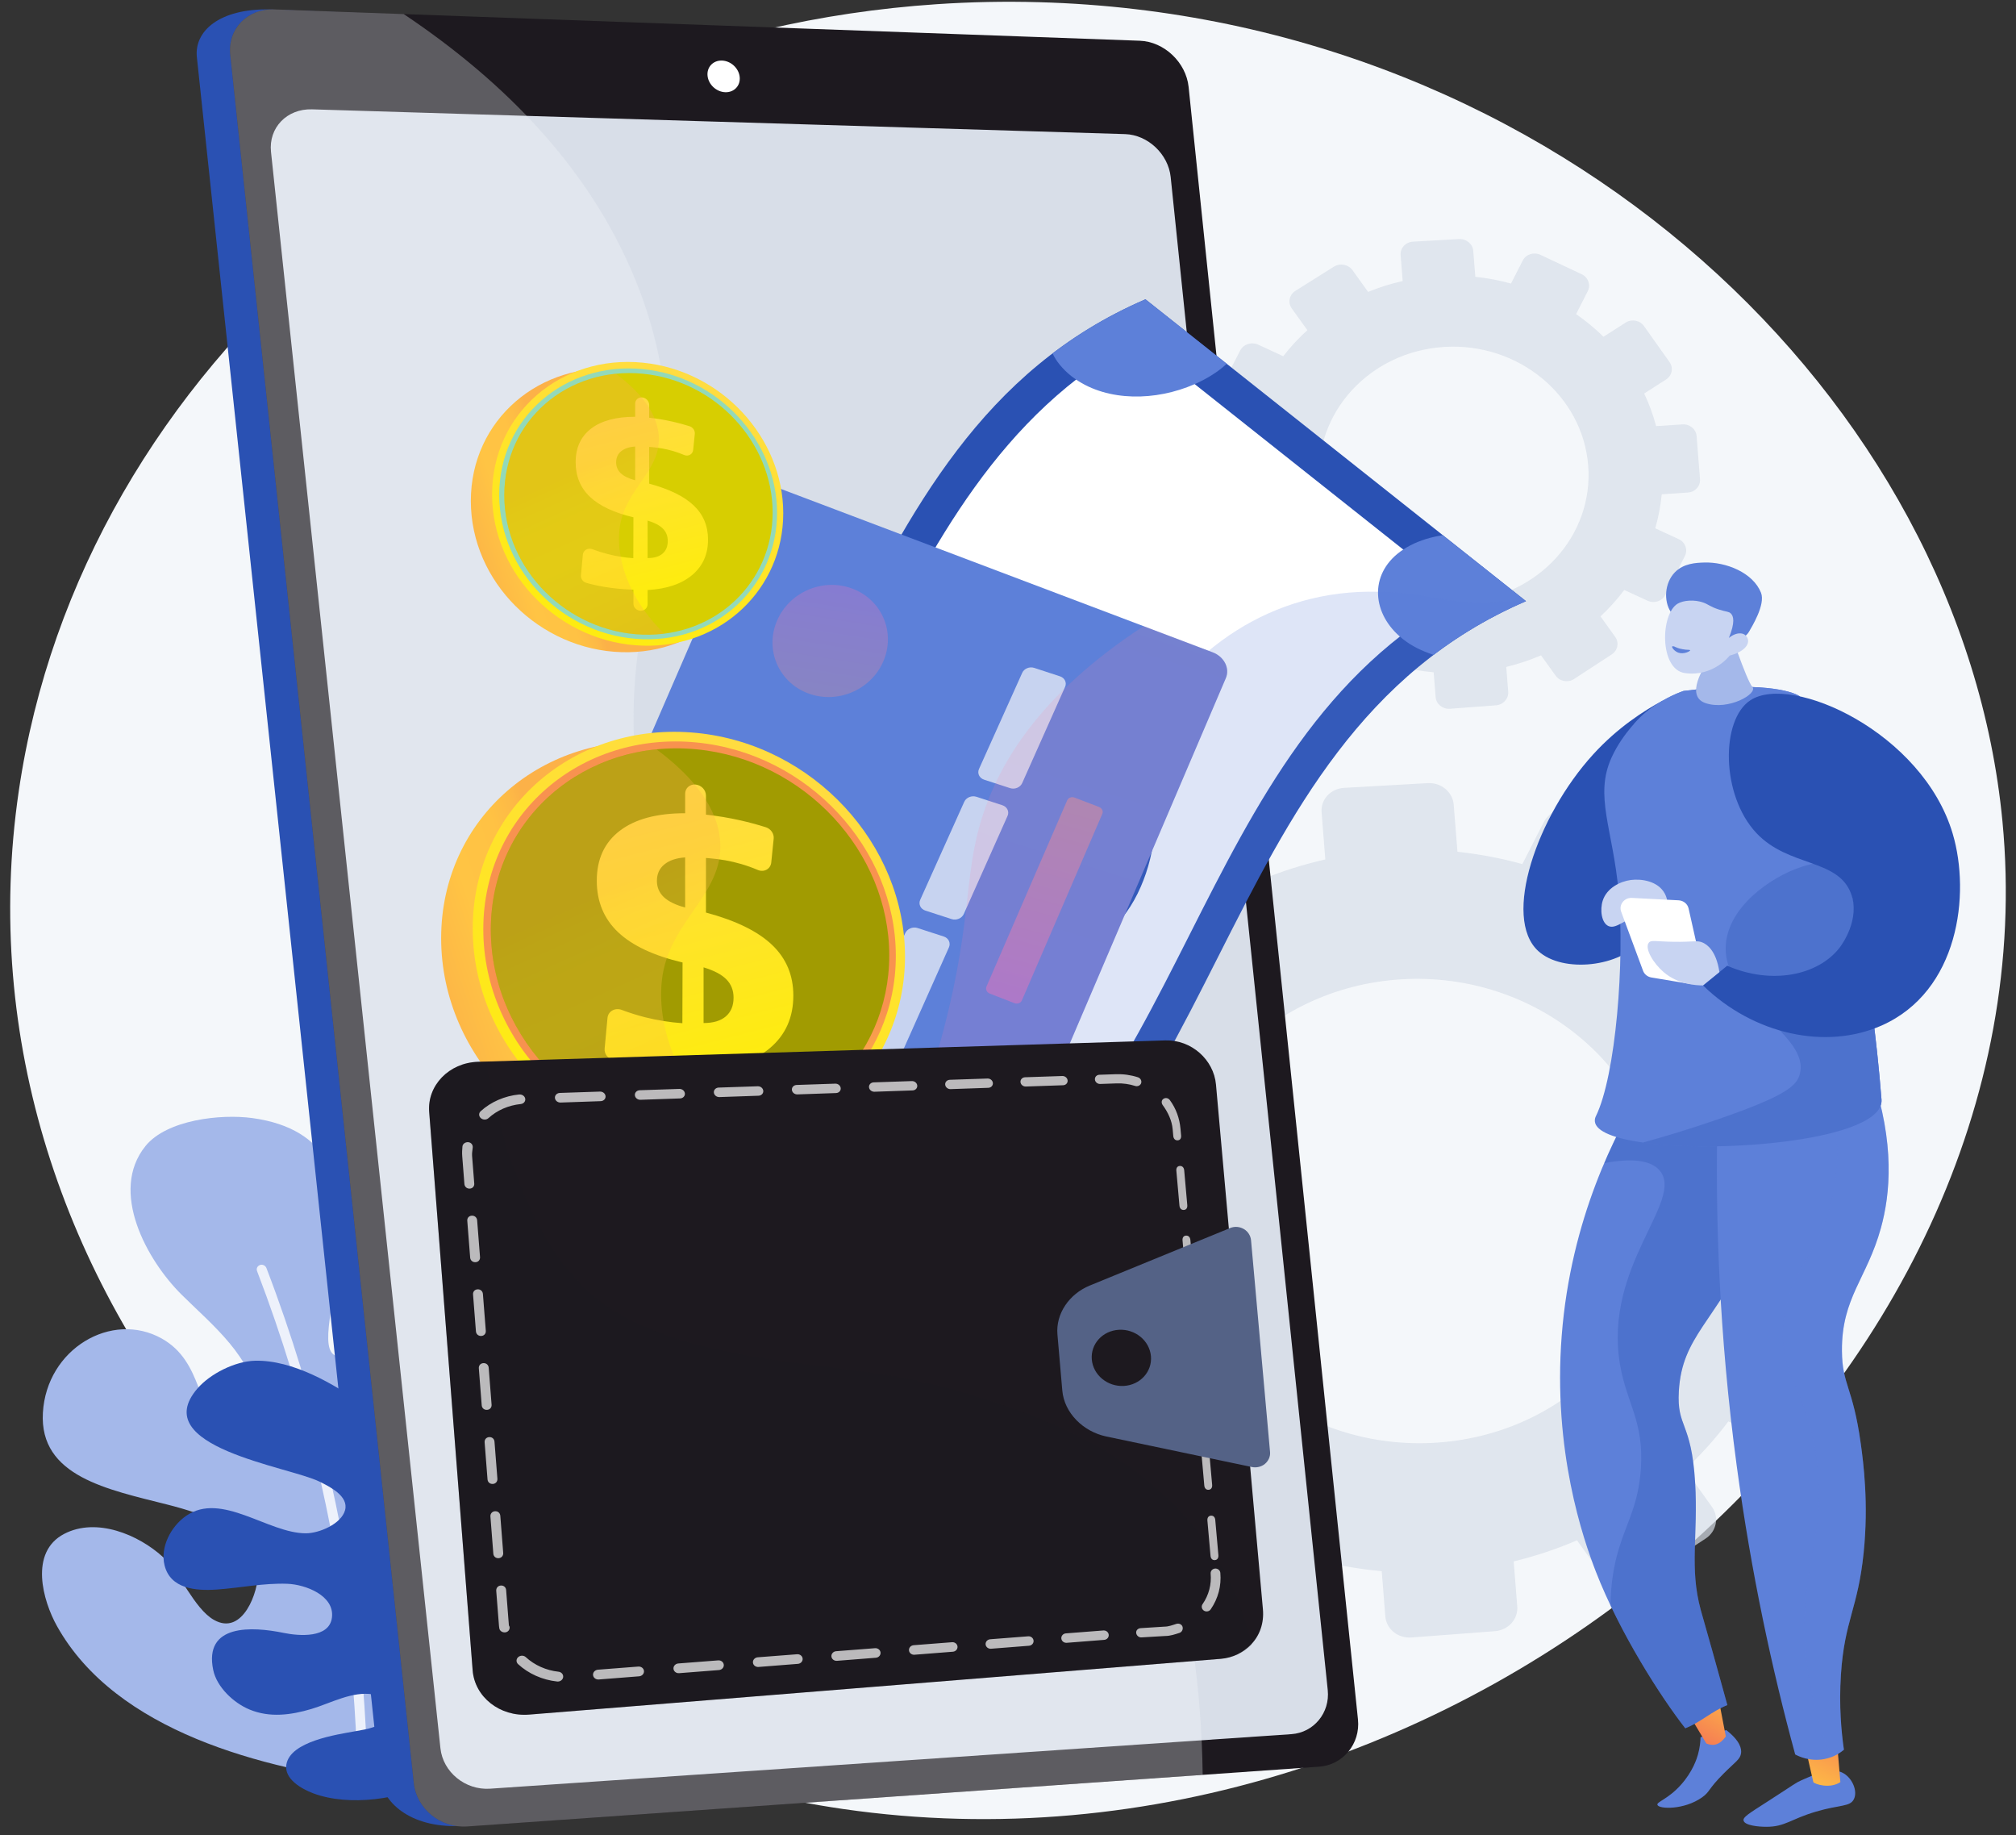 <svg width="167" height="152" viewBox="0 0 167 152" fill="none" xmlns="http://www.w3.org/2000/svg">
<rect x="0" y="0" width="167" height="152" fill="#333333" stroke="none"/>
<path d="M69.84 149.817C28.83 143.872 -4.498 106.754 1.557 65.499C6.723 30.315 38.946 2.934 77.589 0.348C80.387 0.16 83.217 0.102 86.074 0.182C107.631 0.778 126.785 9.032 140.951 21.522C155.05 33.953 164.21 50.58 165.878 68.023C170.32 114.432 120.847 157.212 69.84 149.817Z" fill="#F4F7FA"/>
<path d="M31.353 147.685C21.762 146.505 9.603 143.406 4.719 134.667C3.558 132.588 2.392 128.549 5.324 127.028C8.005 125.638 11.471 127.107 13.463 128.916C14.928 130.246 16.071 133.214 17.717 134.153C20.126 135.527 21.422 131.778 21.372 130.231C21.259 126.772 16.813 125.355 13.859 124.604C8.955 123.357 3.246 122.289 3.553 116.999C3.86 111.708 9.248 108.535 13.393 110.85C16.808 112.757 16.328 116.827 18.661 119.269C20.734 121.438 21.456 117.917 21.317 116.191C21.017 112.441 17.572 109.728 15.038 107.215C12.172 104.374 9.007 98.658 12.061 94.901C13.819 92.74 18.283 92.233 20.922 92.598C33.84 94.383 25.274 110.386 27.623 112.171C29.971 113.957 32.193 110.831 32.188 106.079C32.182 101.327 32.942 97.822 38.122 99.343C43.303 100.864 44.289 113.277 38.374 118.047C32.458 122.818 38.745 128.022 40.333 124.603C41.48 122.135 42.487 115.67 45.801 114.961C51.322 113.782 51.24 124.574 49.651 127.086C47.424 130.607 42.388 131.372 39.575 134.41C38.758 135.292 36.913 137.478 37.63 138.768C38.629 140.567 41.417 138.642 42.442 137.809C44.745 135.934 47.933 129.564 51.178 133.794C55.184 139.018 48.484 146.762 31.353 147.685Z" fill="#A4B8EA"/>
<g opacity="0.8">
<path d="M29.971 146.906C30.197 146.906 30.381 146.66 30.386 146.443C30.389 146.256 30.656 127.4 22.071 105.018C21.992 104.812 21.754 104.688 21.539 104.764C21.324 104.839 21.214 105.058 21.293 105.264C29.825 127.507 29.561 146.247 29.557 146.433C29.553 146.652 29.735 146.906 29.963 146.906C29.966 146.906 29.969 146.906 29.971 146.906Z" fill="white"/>
</g>
<path d="M23.722 146.134C24.043 144.205 27.898 143.654 29.451 143.373C30.352 143.211 31.634 143.043 32.097 142.152C32.583 141.216 31.844 140.493 30.896 140.327C29.2 140.031 27.374 141.062 25.798 141.532C24.104 142.036 22.347 142.274 20.667 141.577C19.328 141.022 17.957 139.703 17.665 138.315C16.859 134.473 20.88 134.693 23.5 135.233C24.772 135.495 27.272 135.692 27.496 133.972C27.735 132.142 25.302 131.22 23.8 131.165C21.836 131.093 19.906 131.507 17.957 131.642C16.201 131.764 14.121 131.581 13.634 129.646C13.258 128.151 14.137 126.433 15.407 125.546C18.342 123.496 22.209 126.992 25.343 126.985C26.45 126.982 28.279 126.204 28.585 125.066C28.896 123.906 27.322 123.124 26.459 122.701C23.902 121.447 12.153 119.842 16.362 114.986C17.421 113.764 19.467 112.736 21.119 112.693C24.235 112.611 27.737 114.636 30.138 116.383C33.914 119.13 37.218 122.911 39.363 126.962C44.104 135.916 41.807 141.919 41.807 141.919C40.433 144.089 38.306 146.345 35.963 147.568C33.209 149.005 28.944 149.636 25.949 148.519C24.98 148.157 23.523 147.329 23.722 146.134Z" fill="#2A51B3"/>
<path opacity="0.7" d="M151.957 92.777L147.976 93.034C147.519 91.334 146.919 89.691 146.175 88.126L149.477 86.004C150.378 85.425 150.609 84.254 149.994 83.388L146.143 77.963C145.526 77.095 144.294 76.859 143.39 77.436L140.044 79.574C138.773 78.328 137.393 77.184 135.916 76.16L137.68 72.692C138.156 71.757 137.74 70.621 136.75 70.155L130.549 67.234C129.556 66.766 128.362 67.146 127.884 68.083L126.107 71.562C124.369 71.078 122.571 70.739 120.731 70.543L120.421 66.641C120.338 65.594 119.375 64.795 118.269 64.858L111.338 65.249C110.227 65.312 109.394 66.214 109.477 67.265L109.788 71.178C107.983 71.587 106.239 72.134 104.575 72.82L102.238 69.557C101.608 68.677 100.346 68.435 99.42 69.017L93.62 72.664C92.69 73.248 92.45 74.437 93.083 75.318L95.429 78.581C94.097 79.786 92.88 81.101 91.789 82.507L88.036 80.772C87.02 80.302 85.798 80.691 85.308 81.641L82.237 87.588C81.746 88.54 82.173 89.691 83.192 90.159L86.918 91.871C86.409 93.543 86.061 95.273 85.868 97.044L81.743 97.311C80.614 97.384 79.766 98.302 79.85 99.362L80.376 105.989C80.46 107.048 81.444 107.846 82.573 107.77L86.664 107.494C87.125 109.232 87.738 110.908 88.5 112.506L85.134 114.656C84.2 115.253 83.958 116.449 84.594 117.327L88.571 122.809C89.206 123.685 90.477 123.909 91.408 123.311L94.747 121.165C96.058 122.436 97.485 123.593 99.008 124.627L97.263 128.045C96.775 129 97.2 130.145 98.212 130.601L104.528 133.448C105.536 133.903 106.746 133.498 107.231 132.544L108.953 129.159C110.735 129.631 112.578 129.95 114.46 130.12L114.757 133.862C114.84 134.913 115.807 135.697 116.916 135.613L123.836 135.09C124.941 135.007 125.768 134.09 125.685 133.042L125.389 129.311C127.21 128.868 128.965 128.286 130.633 127.563L132.842 130.636C133.464 131.501 134.705 131.72 135.614 131.126L141.289 127.422C142.195 126.831 142.428 125.652 141.81 124.789L139.594 121.697C140.906 120.471 142.104 119.14 143.171 117.718L146.712 119.345C147.698 119.798 148.88 119.402 149.353 118.462L152.309 112.588C152.781 111.65 152.367 110.521 151.384 110.067L147.836 108.426C148.319 106.77 148.648 105.057 148.822 103.305L152.77 103.039C153.856 102.966 154.67 102.065 154.587 101.026L154.072 94.53C153.99 93.492 153.043 92.707 151.957 92.777ZM116.079 81.105C127.234 80.427 136.904 88.421 137.74 98.958C138.575 109.495 130.266 118.676 119.12 119.47C107.908 120.268 98.083 112.284 97.239 101.631C96.394 90.979 104.857 81.787 116.079 81.105Z" fill="#D8DEE8"/>
<path opacity="0.7" d="M139.378 35.148L137.19 35.289C136.939 34.355 136.609 33.452 136.199 32.591L138.015 31.425C138.51 31.107 138.637 30.463 138.299 29.986L136.182 27.004C135.843 26.527 135.165 26.397 134.668 26.714L132.829 27.89C132.13 27.204 131.371 26.576 130.559 26.013L131.529 24.106C131.791 23.592 131.562 22.968 131.018 22.711L127.609 21.106C127.063 20.848 126.407 21.057 126.144 21.572L125.167 23.485C124.211 23.219 123.223 23.032 122.211 22.925L122.041 20.78C121.995 20.204 121.466 19.765 120.858 19.799L117.047 20.014C116.437 20.049 115.978 20.545 116.024 21.122L116.195 23.274C115.202 23.498 114.244 23.799 113.329 24.176L112.044 22.383C111.698 21.899 111.004 21.766 110.495 22.086L107.306 24.091C106.795 24.412 106.663 25.065 107.011 25.55L108.301 27.344C107.568 28.006 106.899 28.729 106.3 29.502L104.236 28.548C103.678 28.29 103.006 28.503 102.736 29.026L101.048 32.295C100.778 32.819 101.013 33.452 101.573 33.709L103.621 34.65C103.342 35.569 103.15 36.521 103.045 37.494L100.777 37.641C100.156 37.681 99.69 38.186 99.736 38.768L100.025 42.412C100.071 42.994 100.612 43.432 101.233 43.391L103.482 43.239C103.735 44.195 104.073 45.116 104.491 45.995L102.641 47.177C102.127 47.505 101.994 48.163 102.344 48.645L104.53 51.659C104.88 52.14 105.578 52.264 106.09 51.935L107.926 50.755C108.646 51.454 109.431 52.09 110.268 52.659L109.309 54.538C109.041 55.063 109.275 55.692 109.831 55.943L113.303 57.508C113.857 57.758 114.522 57.535 114.789 57.011L115.736 55.15C116.716 55.41 117.729 55.585 118.763 55.678L118.926 57.736C118.972 58.313 119.504 58.744 120.114 58.698L123.918 58.411C124.525 58.365 124.98 57.861 124.935 57.285L124.772 55.234C125.773 54.99 126.738 54.67 127.655 54.272L128.87 55.962C129.211 56.437 129.893 56.558 130.393 56.232L133.513 54.195C134.011 53.87 134.14 53.222 133.8 52.748L132.582 51.047C133.303 50.374 133.961 49.642 134.548 48.86L136.495 49.755C137.037 50.003 137.687 49.786 137.947 49.269L139.572 46.04C139.831 45.524 139.604 44.904 139.063 44.654L137.113 43.752C137.378 42.841 137.559 41.9 137.655 40.937L139.825 40.79C140.422 40.75 140.87 40.255 140.824 39.684L140.541 36.112C140.496 35.541 139.975 35.11 139.378 35.148ZM119.654 28.731C125.786 28.358 131.103 32.754 131.562 38.547C132.021 44.339 127.453 49.387 121.326 49.823C115.161 50.262 109.76 45.873 109.296 40.016C108.831 34.16 113.484 29.106 119.654 28.731Z" fill="#D8DEE8"/>
<path d="M143 143.283C144.197 144.209 144.264 144.867 144.226 145.187C144.163 145.704 143.756 145.904 142.783 146.879C141.466 148.198 141.667 148.375 140.997 148.852C139.516 149.905 137.423 149.835 137.297 149.477C137.208 149.226 138.155 149.021 139.232 147.826C140.226 146.724 140.563 145.632 140.653 145.311C140.817 144.729 140.859 144.225 140.867 143.876L143 143.283Z" fill="#5D80D9"/>
<path d="M138.994 140.463L141.35 144.393C141.917 144.633 142.46 144.512 142.963 143.811L142.044 139.034L138.994 140.463Z" fill="url(#paint0_linear_301_4661)"/>
<path d="M136.139 90.063C133.844 93.772 130.121 100.929 129.368 110.608C128.625 120.161 131.142 127.442 132.196 130.157C134.172 135.244 137.608 140.586 139.604 143.132C140.95 142.593 141.743 141.748 143.089 141.209C142.887 140.508 142.263 138.193 141.87 136.813C141.565 135.745 141.004 133.768 140.889 133.345C139.922 129.807 140.685 127.152 140.419 122.776C140.109 117.673 138.888 118.266 139.071 115.202C139.346 110.627 142.054 109.559 145.162 102.937C147.29 98.404 149.525 93.644 147.471 91.041C144.886 87.764 137.017 89.824 136.139 90.063Z" fill="#5D80D9"/>
<path d="M152.745 146.877C153.463 147.314 153.896 148.353 153.569 149.006C153.247 149.649 152.428 149.446 150.439 150.032C148.307 150.659 147.886 151.292 146.315 151.291C145.68 151.29 144.529 151.185 144.433 150.777C144.366 150.49 144.854 150.204 146.463 149.169C148.746 147.701 148.722 147.66 149.232 147.434C150.512 146.869 151.798 146.301 152.745 146.877Z" fill="#5D80D9"/>
<path d="M149.336 143.765L150.211 147.59C150.333 147.761 151.579 148.171 152.451 147.59L152.13 143.765H149.336Z" fill="url(#paint1_linear_301_4661)"/>
<path opacity="0.3" d="M147.471 91.041C144.885 87.764 137.017 89.824 136.139 90.063C135.196 91.587 134.013 93.702 132.893 96.326C135.681 95.801 136.892 96.278 137.456 96.911C139.645 99.368 132.79 104.794 134.2 113.027C134.751 116.247 136.19 117.697 135.927 121.63C135.731 124.556 134.781 126.038 134.125 128.18C133.731 129.466 133.426 131.047 133.411 132.957C135.382 137.106 137.974 141.052 139.604 143.132C140.95 142.593 141.743 141.748 143.089 141.209C142.887 140.508 142.262 138.193 141.87 136.813C141.565 135.745 141.004 133.768 140.888 133.345C139.922 129.807 140.685 127.152 140.419 122.776C140.109 117.673 138.887 118.266 139.071 115.202C139.345 110.627 142.053 109.559 145.162 102.937C147.29 98.404 149.525 93.643 147.471 91.041Z" fill="#2A51B3"/>
<path d="M142.284 92.073C142.062 100.607 142.398 110.496 143.865 121.396C145.059 130.27 146.796 138.276 148.709 145.3C148.974 145.443 149.902 145.903 151.09 145.688C151.932 145.535 152.495 145.118 152.745 144.906C152.537 143.471 152.325 141.3 152.498 138.676C152.796 134.166 153.905 133.248 154.381 128.58C154.799 124.488 154.359 121.144 154.146 119.594C153.489 114.822 152.598 114.724 152.581 111.866C152.553 107.465 154.655 105.889 155.811 101.697C156.582 98.9 156.99 94.724 155.052 88.998C150.796 90.023 146.54 91.048 142.284 92.073Z" fill="#5D80D9"/>
<path d="M137.735 58.022C136.172 58.862 134.001 60.254 131.978 62.472C127.311 67.589 124.425 76.007 127.424 78.762C129.465 80.636 134.305 80.068 135.972 77.844C137.198 76.208 136.316 74.199 135.892 71.344C135.437 68.271 135.453 63.815 137.735 58.022Z" fill="#2A51B3"/>
<path d="M155.858 91.056C154.13 69.251 148.62 60.325 149.102 57.675C148.409 57.198 145.669 56.44 139.462 57.222C138.932 57.408 137.516 57.955 136.113 59.183C136.113 59.183 135.787 59.468 135.341 59.968C139.701 60.756 144.142 63.133 145.741 66.5C148.511 72.938 143.367 80.134 145.741 85.816C146.989 88.801 148.984 91.447 151.367 93.921C154.091 93.271 155.958 92.313 155.858 91.056Z" fill="#5D80D9"/>
<path opacity="0.3" d="M155.052 88.998C153.806 89.298 152.56 89.598 151.314 89.898C151.966 92.047 152.592 95.272 151.839 98.934C150.8 103.989 148.115 105.099 147.721 109.658C147.365 113.76 149.388 114.596 150.357 120.067C151.349 125.673 149.847 128.31 149.533 132.999C149.318 136.208 149.667 140.406 151.706 145.516C152.21 145.325 152.562 145.061 152.745 144.906C152.537 143.471 152.325 141.3 152.498 138.676C152.796 134.166 153.905 133.248 154.381 128.58C154.799 124.488 154.359 121.144 154.146 119.594C153.489 114.822 152.598 114.724 152.581 111.866C152.553 107.465 154.655 105.889 155.811 101.697C156.582 98.9 156.99 94.724 155.052 88.998Z" fill="#5D80D9"/>
<path d="M136.113 59.183C136.113 59.183 134.462 60.621 133.499 62.735C132.048 65.919 133.611 68.652 134.079 73.851C134.593 79.555 133.866 89.056 132.19 92.46C132.161 92.519 132.088 92.689 132.118 92.903C132.571 96.193 156.206 95.447 155.858 91.056C154.13 69.251 148.621 60.325 149.102 57.675C148.409 57.198 145.669 56.44 139.463 57.222C138.932 57.408 137.517 57.955 136.113 59.183Z" fill="#5D80D9"/>
<path d="M143.139 51.746C143.139 51.746 144.665 56.332 145.159 56.884C145.654 57.436 143.175 58.878 141.275 58.228C139.531 57.63 141.277 55.085 141.277 55.085L143.139 51.746Z" fill="#A4B8EA"/>
<path d="M138.402 50.675C137.803 49.771 137.887 48.281 138.739 47.4C139.471 46.642 140.526 46.608 141.158 46.587C142.988 46.526 145.216 47.428 145.877 49.087C146.269 50.07 145.083 51.959 144.893 52.3C144.679 52.687 144.339 52.798 144.01 53.077C143.554 53.464 142.84 54.08 141.672 55.113C141.616 54.777 141.523 54.36 141.359 53.903C141.295 53.727 141.039 53.039 140.614 52.452C139.762 51.276 138.969 51.532 138.402 50.675Z" fill="#5D80D9"/>
<path d="M143.283 54.293C143.283 54.293 141.933 56.074 139.572 55.742C137.458 55.446 137.531 50.859 138.97 49.996C139.45 49.708 140.368 49.644 141.089 49.899C141.515 50.049 141.648 50.234 142.349 50.467C142.995 50.681 143.187 50.626 143.373 50.802C143.605 51.022 143.746 51.528 143.218 52.83C143.656 52.468 144.156 52.355 144.488 52.537C144.541 52.566 144.678 52.673 144.748 52.823C145.002 53.367 144.448 53.994 143.283 54.293Z" fill="#C8D4F2"/>
<path d="M138.688 53.538C138.688 53.538 139.128 53.803 139.925 53.821C139.963 53.822 140.005 53.836 140.008 53.856C140.02 53.929 139.484 54.213 139.026 54.05C138.701 53.935 138.467 53.613 138.518 53.54C138.54 53.509 138.615 53.519 138.688 53.538Z" fill="#5D80D9"/>
<path opacity="0.3" d="M149.194 71.802C146.615 72.669 143.192 75.105 142.963 78.226C142.61 83.02 150.068 85.65 149.074 89.009C148.803 89.925 147.946 90.751 142.363 92.68C140.104 93.461 138.006 94.097 136.1 94.624C142.932 95.588 156.119 94.344 155.858 91.056C155.197 82.709 153.981 76.254 152.759 71.311C151.522 71.265 150.318 71.424 149.194 71.802Z" fill="#2A51B3"/>
<path d="M141.073 81.611C145.269 85.689 151.258 86.973 155.863 84.933C162.258 82.1 163.247 74.069 161.756 69.042C159.267 60.65 148.418 55.756 145 57.992C142.528 59.608 142.552 65.864 145.498 68.995C148.145 71.809 152.212 71.098 153.318 73.965C154.147 76.112 152.546 78.276 152.408 78.457C150.628 80.79 146.747 81.582 143.077 79.979C142.409 80.523 141.741 81.067 141.073 81.611Z" fill="#2A51B3"/>
<path d="M132.767 74.584C133.108 73.533 134.218 72.995 135.091 72.879C135.946 72.765 137.354 72.951 137.915 74.02C138.44 75.021 138.027 76.42 136.822 77.179C136.652 76.776 136.348 76.246 135.812 76.085C134.828 75.789 133.974 77.018 133.246 76.697C132.666 76.441 132.516 75.355 132.767 74.584Z" fill="#C8D4F2"/>
<path d="M136.795 80.952L140.024 81.49C140.649 81.594 141.186 81.059 141.053 80.465L139.878 75.236C139.793 74.858 139.454 74.581 139.05 74.561L135.185 74.363C134.547 74.33 134.08 74.929 134.293 75.505L136.105 80.394C136.213 80.686 136.477 80.899 136.795 80.952Z" fill="white"/>
<path d="M142.43 80.506C142.165 78.686 141.363 78.209 141.073 78.074C140.587 77.847 140.347 78.023 138.648 77.997C137.131 77.974 136.772 77.825 136.58 78.074C136.216 78.544 136.963 79.781 137.809 80.506C138.996 81.523 140.467 81.61 141.073 81.611L142.43 80.506Z" fill="#C8D4F2"/>
<path d="M95.366 7.37L109.337 141.877C109.545 143.88 108.104 145.631 106.13 145.769L38.059 151.227C33.91 151.366 31.67 149.227 31.445 147.107L16.308 4.731C16.081 2.592 18.154 0.699 22.346 0.781L91.344 3.565C93.349 3.638 95.156 5.35 95.366 7.37Z" fill="#2A51B3"/>
<path d="M98.461 7.198L112.49 142.399C112.699 144.412 111.253 146.172 109.271 146.312L38.699 151.264C36.495 151.418 34.502 149.802 34.276 147.671L19.071 4.54C18.843 2.39 20.492 0.697 22.731 0.778L94.422 3.374C96.435 3.447 98.25 5.168 98.461 7.198Z" fill="#1D191F"/>
<path d="M96.975 14.658L109.987 139.969C110.183 141.85 108.829 143.492 106.974 143.618L40.596 148.135C38.547 148.274 36.694 146.765 36.483 144.781L22.449 12.577C22.237 10.576 23.769 8.991 25.849 9.055L93.2 11.107C95.081 11.164 96.778 12.762 96.975 14.658Z" fill="#D8DEE8"/>
<path d="M61.274 6.371C61.35 7.094 60.816 7.661 60.082 7.637C59.347 7.614 58.688 7.007 58.612 6.282C58.536 5.558 59.071 4.991 59.807 5.016C60.542 5.041 61.198 5.647 61.274 6.371Z" fill="white"/>
<g opacity="0.3">
<path d="M54.74 72.365C47.726 52.527 59.934 42.532 53.02 24.157C49.259 14.16 41.729 6.712 33.446 1.166L22.731 0.778C20.493 0.697 18.843 2.39 19.071 4.54L34.276 147.671C34.502 149.802 36.495 151.418 38.698 151.264L99.627 146.988C99.436 132.043 95.47 121.407 91.059 113.846C78.938 93.068 62.002 92.907 54.74 72.365Z" fill="#F4F7FA"/>
</g>
<path d="M94.886 24.788C105.394 33.121 115.901 41.454 126.409 49.786C99.302 61.456 102.456 97.123 75.348 108.792C64.841 100.459 54.333 92.126 43.825 83.794C70.933 72.125 67.778 36.457 94.886 24.788Z" fill="#2A51B3"/>
<path d="M121.095 49.36C98.099 61.764 98.966 93.092 75.969 105.496C67.026 98.404 58.083 91.312 49.14 84.22C72.136 71.816 71.269 40.488 94.265 28.084C103.208 35.176 112.151 42.268 121.095 49.36Z" fill="white"/>
<path d="M53.908 80.562C54.026 80.655 54.13 80.744 54.237 80.843C54.246 80.852 54.255 80.859 54.264 80.868C55.487 81.995 56.061 83.419 55.92 84.782C55.798 85.973 55.124 87.112 53.845 87.951C53.659 88.074 53.458 88.188 53.246 88.297C52.447 88.709 51.53 88.983 50.558 89.132C48.314 87.353 46.069 85.573 43.825 83.793C46.707 82.553 49.246 81.041 51.516 79.317C52.334 79.545 53.2 80 53.908 80.562Z" fill="#5D80D9"/>
<path d="M81.364 102.334C82.101 102.919 82.593 103.561 83.004 104.342C80.743 106.055 78.215 107.558 75.348 108.791C73.052 106.97 70.756 105.149 68.46 103.328C68.992 102.83 69.666 102.363 70.465 101.952C70.677 101.843 70.893 101.74 71.112 101.644C74.384 100.207 78.396 100.208 81.072 102.115C81.082 102.122 81.092 102.13 81.103 102.137C81.191 102.199 81.281 102.269 81.364 102.334Z" fill="#2A51B3"/>
<path d="M94.886 24.788C97.13 26.568 99.374 28.348 101.618 30.127C101.086 30.625 100.412 31.092 99.613 31.504C99.401 31.613 99.185 31.715 98.966 31.812C95.727 33.233 91.775 33.256 89.099 31.406C88.973 31.321 88.871 31.246 88.753 31.153C88.046 30.591 87.473 29.905 87.195 29.265C89.465 27.54 92.005 26.029 94.886 24.788Z" fill="#5D80D9"/>
<path d="M119.52 44.323C121.816 46.144 124.113 47.965 126.409 49.786C123.543 51.02 121.015 52.522 118.754 54.236C117.757 53.9 116.947 53.51 116.209 52.925C116.127 52.86 116.039 52.788 115.961 52.718C115.952 52.71 115.942 52.702 115.933 52.694C114.741 51.641 114.128 50.31 114.152 49.008C114.176 47.7 114.848 46.427 116.242 45.511C116.428 45.389 116.625 45.271 116.836 45.162C117.635 44.75 118.548 44.473 119.52 44.323Z" fill="#5D80D9"/>
<path d="M90.611 56.374C95.643 60.364 97.129 68.157 94.23 74.016C91.33 79.876 84.622 81.171 79.545 77.144C74.513 73.154 73.026 65.361 75.926 59.502C78.826 53.642 85.534 52.347 90.611 56.374Z" fill="#2A51B3"/>
<path d="M86.924 63.367C86.038 63.566 85.122 64.142 84.063 65.323C83.317 64.731 82.571 64.14 81.825 63.548C81.855 63.499 81.884 63.45 81.913 63.401C82.206 62.922 82.534 62.491 82.887 62.131C83.089 61.923 83.305 61.729 83.528 61.556C83.778 61.363 83.778 60.946 83.534 60.71C83.227 60.414 82.919 60.117 82.612 59.821C82.418 59.636 82.14 59.631 81.96 59.806C81.657 60.097 81.359 60.425 81.086 60.746C80.715 61.181 80.373 61.639 80.05 62.14C79.789 61.933 79.528 61.727 79.267 61.52C79.039 61.339 78.74 61.367 78.587 61.61C78.434 61.853 78.505 62.178 78.736 62.361C79.002 62.572 79.268 62.783 79.534 62.994C78.896 64.256 78.629 65.436 78.751 66.504C78.875 67.58 79.378 68.468 80.265 69.171C81.122 69.851 81.993 70.09 82.873 69.887C83.749 69.685 84.659 69.042 85.596 67.963C86.424 68.624 87.253 69.284 88.082 69.945C87.757 70.487 87.389 70.985 86.98 71.438C86.718 71.729 86.438 72 86.141 72.252C85.886 72.468 85.882 72.907 86.14 73.151C86.538 73.527 86.936 73.903 87.334 74.279C87.532 74.466 87.811 74.461 87.992 74.273C88.29 73.963 88.574 73.626 88.845 73.266C89.21 72.781 89.564 72.232 89.894 71.647C89.934 71.575 89.974 71.503 90.014 71.431C90.298 71.656 90.582 71.881 90.865 72.106C91.095 72.288 91.391 72.262 91.523 72.001C91.525 71.999 91.526 71.996 91.527 71.993C91.659 71.733 91.585 71.414 91.356 71.232C91.068 71.004 90.781 70.776 90.493 70.548C90.903 69.61 91.13 68.714 91.164 67.876C91.181 67.514 91.165 67.153 91.11 66.808C90.931 65.674 90.391 64.763 89.495 64.052C88.666 63.395 87.806 63.17 86.924 63.367ZM86.264 67.195C86.62 66.846 86.975 66.601 87.284 66.542C87.593 66.483 87.902 66.568 88.203 66.807C88.535 67.07 88.727 67.397 88.79 67.775C88.853 68.153 88.776 68.555 88.547 69.005C87.786 68.402 87.025 67.798 86.264 67.195ZM82.484 66.685C82.201 66.75 81.925 66.677 81.659 66.467C81.378 66.243 81.211 65.954 81.158 65.598C81.105 65.241 81.189 64.812 81.346 64.431C82.031 64.974 82.716 65.517 83.401 66.06C83.066 66.426 82.768 66.618 82.484 66.685Z" fill="white"/>
<path opacity="0.2" d="M126.307 49.705C126.341 49.732 126.375 49.759 126.409 49.786C99.302 61.456 102.456 97.123 75.348 108.792C65.063 100.635 54.777 92.479 44.492 84.322C45.988 84.171 47.603 84.08 49.346 84.108C51.357 84.142 53.538 84.332 55.92 84.783C58.565 85.283 61.459 86.104 64.666 87.402C80.508 93.838 85.061 88.419 87.807 79.268C88.561 76.842 89.212 74.171 90.001 71.456C90.349 70.262 90.738 69.059 91.17 67.864C92.019 65.525 93.041 63.218 94.275 61.074C98.309 53.746 105.392 48.787 114.152 49.008C115.757 49.029 117.394 49.211 119.034 49.551C119.461 49.64 119.91 49.707 120.381 49.755C122.087 49.932 124.069 49.863 126.307 49.705Z" fill="#5D80D9"/>
<path d="M99.877 55.039C100.818 55.396 101.305 56.349 100.96 57.158L79.182 108.42C78.81 109.291 77.505 109.918 76.534 109.532L41.057 95.411C40.108 95.033 39.714 93.715 40.105 92.862L62.065 42.407C62.426 41.615 63.474 41.253 64.395 41.602L99.877 55.039Z" fill="#5D80D9"/>
<path d="M100.457 54.024C101.404 54.383 101.895 55.344 101.546 56.16L79.365 108.075C78.99 108.952 77.884 109.352 76.907 108.964L41.209 94.762C40.253 94.382 39.793 93.368 40.187 92.51L62.383 41.321C62.747 40.522 63.803 40.156 64.73 40.507L100.457 54.024Z" fill="#5D80D9"/>
<g opacity="0.7">
<path d="M73.663 89.543L69.905 97.968C69.737 98.344 69.269 98.546 68.865 98.416L66.649 97.704C66.245 97.574 66.052 97.16 66.221 96.784L70.006 88.363C70.172 87.993 70.637 87.796 71.038 87.925L73.235 88.634C73.635 88.763 73.828 89.172 73.663 89.543Z" fill="#F4F7FA"/>
<path d="M78.608 78.457L74.918 86.728C74.754 87.097 74.292 87.293 73.891 87.164L71.697 86.456C71.297 86.326 71.105 85.918 71.271 85.549L74.986 77.283C75.15 76.919 75.608 76.727 76.005 76.856L78.181 77.561C78.578 77.69 78.77 78.093 78.608 78.457Z" fill="#F4F7FA"/>
<path d="M83.463 67.571L79.84 75.692C79.679 76.054 79.222 76.246 78.826 76.117L76.653 75.412C76.256 75.284 76.065 74.882 76.228 74.52L79.876 66.403C80.037 66.046 80.49 65.859 80.883 65.987L83.038 66.689C83.431 66.817 83.622 67.214 83.463 67.571Z" fill="#F4F7FA"/>
<path d="M88.231 56.881L84.674 64.856C84.515 65.212 84.064 65.399 83.671 65.271L81.519 64.57C81.127 64.442 80.936 64.046 81.096 63.69L84.679 55.719C84.837 55.368 85.284 55.186 85.674 55.313L87.808 56.012C88.197 56.139 88.387 56.53 88.231 56.881Z" fill="#F4F7FA"/>
</g>
<path d="M63.05 90.117L61.277 94.112C60.955 94.84 60.026 95.172 59.213 94.85L54.786 93.098C53.976 92.777 53.58 91.922 53.905 91.198L55.693 87.219C56.017 86.499 56.941 86.171 57.748 86.489L62.159 88.224C62.969 88.543 63.37 89.394 63.05 90.117Z" fill="#54C390"/>
<path d="M62.499 90.23L60.976 93.662C60.678 94.334 59.823 94.639 59.071 94.342L55.27 92.838C54.52 92.541 54.155 91.754 54.456 91.085L55.991 87.666C56.29 86.999 57.141 86.697 57.889 86.991L61.678 88.483C62.427 88.778 62.796 89.561 62.499 90.23ZM54.644 91.159C54.385 91.736 54.7 92.413 55.345 92.669L59.146 94.172C59.794 94.428 60.53 94.165 60.787 93.587L62.31 90.156C62.566 89.58 62.249 88.905 61.603 88.651L57.813 87.159C57.17 86.906 56.437 87.166 56.179 87.74L54.644 91.159Z" fill="url(#paint2_linear_301_4661)"/>
<path d="M55.778 92.939L58.32 87.26L55.778 92.939Z" fill="#F4F7FA"/>
<path d="M58.414 87.297L55.873 92.977L55.684 92.902L58.226 87.223L58.414 87.297Z" fill="url(#paint3_linear_301_4661)"/>
<path d="M57.207 93.505L59.745 87.82L57.207 93.505Z" fill="#F4F7FA"/>
<path d="M59.839 87.858L57.301 93.542L57.112 93.467L59.65 87.783L59.839 87.858Z" fill="url(#paint4_linear_301_4661)"/>
<path d="M58.637 94.07L61.171 88.382L58.637 94.07Z" fill="#F4F7FA"/>
<path d="M61.265 88.419L58.732 94.108L58.542 94.033L61.076 88.345L61.265 88.419Z" fill="url(#paint5_linear_301_4661)"/>
<path d="M61.312 90.841L60.605 92.432C60.426 92.836 59.908 93.02 59.456 92.842L56.138 91.531C55.687 91.352 55.465 90.876 55.646 90.473L56.357 88.887C56.538 88.485 57.054 88.302 57.504 88.479L60.817 89.785C61.268 89.963 61.492 90.438 61.312 90.841Z" fill="#FEC045"/>
<path d="M61.407 90.879L60.7 92.469C60.499 92.921 59.924 93.126 59.418 92.926L56.1 91.615C55.596 91.416 55.35 90.887 55.552 90.436L56.263 88.85C56.465 88.401 57.038 88.197 57.542 88.395L60.854 89.701C61.359 89.9 61.607 90.428 61.407 90.879ZM55.74 90.511C55.58 90.868 55.775 91.288 56.176 91.446L59.493 92.757C59.895 92.916 60.351 92.753 60.511 92.394L61.218 90.804C61.377 90.446 61.18 90.027 60.779 89.869L57.467 88.563C57.067 88.406 56.611 88.568 56.452 88.924L55.74 90.511Z" fill="url(#paint6_linear_301_4661)"/>
<path opacity="0.15" d="M77.604 87.322C76.311 91.827 75.165 94.571 72.71 97.201C69.34 100.814 65.14 102.461 62.515 103.238L76.907 108.964C77.884 109.352 78.99 108.952 79.365 108.074L101.546 56.16C101.895 55.344 101.405 54.383 100.457 54.023L94.738 51.855C86.015 57.545 82.723 63.35 81.352 67.702C79.695 72.96 80.676 76.621 77.604 87.322Z" fill="url(#paint7_linear_301_4661)"/>
<g opacity="0.42">
<path d="M81.636 89.685L76.627 101.305C76.532 101.527 76.251 101.628 76.004 101.53L73.968 100.724C73.721 100.626 73.597 100.365 73.692 100.144L78.72 88.543C78.814 88.325 79.092 88.226 79.338 88.322L81.36 89.114C81.606 89.21 81.73 89.467 81.636 89.685Z" fill="url(#paint8_linear_301_4661)"/>
<path d="M91.316 67.395L84.65 82.853C84.555 83.073 84.275 83.175 84.028 83.078L81.991 82.285C81.744 82.189 81.62 81.93 81.715 81.71L88.405 66.276C88.498 66.061 88.775 65.962 89.02 66.056L91.039 66.831C91.284 66.925 91.409 67.179 91.316 67.395Z" fill="url(#paint9_linear_301_4661)"/>
</g>
<path opacity="0.26" d="M70.626 48.754C73.082 49.689 74.213 52.408 73.158 54.805C72.114 57.178 69.317 58.335 66.906 57.409C64.498 56.485 63.353 53.821 64.353 51.437C65.363 49.031 68.174 47.819 70.626 48.754Z" fill="url(#paint10_linear_301_4661)"/>
<g opacity="0.53">
<path d="M61.462 84.964C61.622 85.338 61.434 85.772 61.04 85.932C60.643 86.093 60.192 85.915 60.033 85.537C59.875 85.161 60.069 84.73 60.463 84.573C60.856 84.418 61.302 84.592 61.462 84.964Z" fill="#F4F7FA"/>
<path d="M65.19 83.921C65.164 83.986 65.111 84.04 65.039 84.07C64.893 84.128 64.724 84.062 64.66 83.922C63.722 81.85 61.212 80.87 58.995 81.707C58.845 81.764 58.676 81.698 58.618 81.56C58.56 81.422 58.634 81.265 58.784 81.209C61.288 80.272 64.119 81.377 65.185 83.711C65.217 83.78 65.217 83.856 65.19 83.921Z" fill="#F4F7FA"/>
<path d="M64.135 84.346C64.108 84.412 64.054 84.467 63.981 84.497C63.834 84.556 63.663 84.489 63.6 84.348C62.916 82.81 61.058 82.084 59.42 82.713C59.27 82.77 59.099 82.704 59.041 82.564C58.982 82.424 59.056 82.265 59.207 82.208C61.136 81.474 63.321 82.327 64.132 84.134C64.164 84.204 64.162 84.28 64.135 84.346Z" fill="#F4F7FA"/>
<path d="M63.068 84.777C63.039 84.844 62.985 84.9 62.911 84.929C62.762 84.99 62.59 84.922 62.528 84.78C62.095 83.789 60.901 83.322 59.851 83.732C59.7 83.791 59.529 83.724 59.469 83.582C59.41 83.441 59.484 83.279 59.635 83.221C60.289 82.968 61.002 82.968 61.646 83.219C62.291 83.471 62.794 83.947 63.066 84.563C63.097 84.634 63.096 84.711 63.068 84.777Z" fill="#F4F7FA"/>
</g>
<path d="M72.351 80.011C72.351 89.285 64.776 96.58 55.094 96.295C45.018 95.999 36.544 87.669 36.544 77.7C36.544 67.731 45.018 60.494 55.094 61.499C64.776 62.464 72.351 70.737 72.351 80.011Z" fill="url(#paint11_linear_301_4661)"/>
<path d="M74.968 79.211C74.968 88.485 67.392 95.78 57.711 95.496C47.635 95.199 39.16 86.869 39.16 76.9C39.16 66.931 47.634 59.695 57.711 60.699C67.392 61.664 74.968 69.937 74.968 79.211Z" fill="url(#paint12_linear_301_4661)"/>
<path d="M74.208 79.162C74.208 88.027 66.96 94.989 57.71 94.703C48.102 94.405 40.035 86.455 40.035 76.956C40.035 67.458 48.102 60.549 57.71 61.491C66.96 62.398 74.208 70.296 74.208 79.162Z" fill="url(#paint13_linear_301_4661)"/>
<path d="M73.663 79.126C73.663 87.7 66.65 94.424 57.711 94.137C48.436 93.838 40.659 86.16 40.659 76.996C40.659 67.833 48.436 61.158 57.711 62.057C66.65 62.924 73.663 70.554 73.663 79.126Z" fill="#A19B01"/>
<path d="M57.619 64.974C58.095 65.017 58.48 65.427 58.48 65.89V67.468C59.431 67.57 60.384 67.728 61.338 67.943C62.041 68.101 62.74 68.29 63.434 68.508C63.849 68.639 64.133 69.041 64.09 69.455L63.888 71.435C63.834 71.96 63.292 72.268 62.781 72.05C62.324 71.855 61.855 71.688 61.375 71.549C60.537 71.306 59.653 71.148 58.723 71.074L58.48 71.055V75.576C60.962 76.24 62.784 77.134 63.962 78.259C65.134 79.378 65.718 80.773 65.718 82.448C65.718 84.259 65.072 85.709 63.776 86.802C62.472 87.902 60.645 88.52 58.282 88.654V90.396C58.282 90.859 57.897 91.219 57.421 91.201L57.406 91.201C56.928 91.182 56.541 90.791 56.541 90.327V88.609L56.157 88.592C55.05 88.544 53.989 88.436 52.975 88.267C52.224 88.142 51.491 87.981 50.776 87.783C50.343 87.663 50.046 87.269 50.086 86.845L50.324 84.3C50.375 83.75 50.953 83.43 51.499 83.637C52.136 83.877 52.781 84.08 53.433 84.245C54.45 84.501 55.481 84.666 56.526 84.739L56.541 79.711C54.159 79.147 52.376 78.311 51.204 77.204C50.027 76.091 49.436 74.668 49.436 72.938C49.436 71.147 50.077 69.764 51.353 68.794C52.622 67.829 54.427 67.349 56.756 67.35V65.736C56.755 65.272 57.142 64.931 57.619 64.974ZM56.755 71.008C56.019 71.06 55.445 71.253 55.034 71.589C54.623 71.926 54.417 72.378 54.417 72.946C54.417 73.484 54.607 73.934 54.988 74.295C55.368 74.655 55.958 74.943 56.755 75.158V71.008H56.755ZM58.282 80.114V84.725C59.082 84.726 59.696 84.543 60.124 84.177C60.552 83.81 60.766 83.293 60.766 82.624C60.766 82.015 60.567 81.509 60.17 81.107C59.772 80.704 59.143 80.373 58.282 80.114Z" fill="url(#paint14_linear_301_4661)"/>
<path opacity="0.3" d="M54.824 81.226C55.363 76.13 60.255 73.973 59.617 69.285C59.223 66.396 56.936 63.961 54.384 62.06C46.644 62.837 40.659 68.972 40.659 76.997C40.659 86.16 48.436 93.839 57.711 94.137C58.611 94.166 59.49 94.121 60.346 94.014C56.662 90.505 54.361 85.604 54.824 81.226Z" fill="url(#paint15_linear_301_4661)"/>
<path d="M63.12 43.043C63.12 49.289 58.018 54.203 51.497 54.011C44.711 53.812 39.003 48.201 39.003 41.487C39.003 34.773 44.711 29.899 51.497 30.575C58.018 31.225 63.12 36.797 63.12 43.043Z" fill="url(#paint16_linear_301_4661)"/>
<path d="M64.882 42.505C64.882 48.751 59.78 53.664 53.259 53.473C46.473 53.273 40.765 47.663 40.765 40.948C40.765 34.234 46.473 29.36 53.259 30.037C59.78 30.687 64.882 36.259 64.882 42.505Z" fill="url(#paint17_linear_301_4661)"/>
<path d="M64.37 42.472C64.37 48.443 59.488 53.132 53.259 52.939C46.788 52.738 41.355 47.384 41.355 40.986C41.355 34.589 46.788 29.936 53.259 30.57C59.488 31.181 64.37 36.501 64.37 42.472Z" fill="#93D9B9"/>
<path d="M64.004 42.448C64.004 48.222 59.28 52.751 53.259 52.558C47.013 52.357 41.774 47.185 41.774 41.013C41.774 34.842 47.013 30.346 53.259 30.952C59.28 31.535 64.004 36.674 64.004 42.448Z" fill="#D7CE01"/>
<path d="M53.197 32.916C53.518 32.945 53.777 33.221 53.777 33.533V34.596C54.418 34.664 55.059 34.771 55.702 34.916C56.175 35.022 56.646 35.149 57.113 35.296C57.393 35.384 57.584 35.655 57.556 35.934L57.419 37.267C57.383 37.621 57.018 37.828 56.674 37.682C56.366 37.55 56.05 37.438 55.727 37.344C55.162 37.181 54.567 37.074 53.941 37.024L53.777 37.012V40.056C55.448 40.504 56.676 41.106 57.469 41.863C58.258 42.617 58.652 43.557 58.652 44.685C58.652 45.904 58.217 46.881 57.344 47.617C56.466 48.358 55.235 48.775 53.644 48.865V50.038C53.644 50.35 53.384 50.592 53.063 50.58L53.053 50.58C52.732 50.568 52.471 50.304 52.471 49.991V48.834L52.213 48.823C51.467 48.791 50.752 48.718 50.069 48.604C49.563 48.52 49.07 48.411 48.588 48.278C48.296 48.197 48.096 47.931 48.123 47.646L48.283 45.932C48.318 45.562 48.707 45.346 49.075 45.485C49.504 45.647 49.938 45.784 50.378 45.895C51.063 46.068 51.757 46.179 52.461 46.228L52.471 42.841C50.867 42.461 49.665 41.898 48.876 41.153C48.083 40.404 47.685 39.445 47.685 38.279C47.685 37.073 48.117 36.142 48.976 35.489C49.831 34.838 51.047 34.515 52.615 34.516V33.429C52.615 33.116 52.876 32.887 53.197 32.916ZM52.615 36.98C52.12 37.015 51.733 37.145 51.456 37.371C51.179 37.598 51.04 37.903 51.04 38.285C51.04 38.647 51.169 38.95 51.425 39.193C51.681 39.436 52.078 39.63 52.615 39.775V36.98ZM53.644 43.113V46.218C54.183 46.219 54.596 46.096 54.885 45.849C55.173 45.602 55.316 45.254 55.316 44.804C55.316 44.393 55.183 44.052 54.915 43.782C54.647 43.51 54.224 43.287 53.644 43.113Z" fill="url(#paint18_linear_301_4661)"/>
<path opacity="0.3" d="M51.315 43.862C51.678 40.43 54.973 38.977 54.543 35.82C54.278 33.874 52.737 32.234 51.019 30.953C45.805 31.477 41.774 35.609 41.774 41.013C41.774 47.185 47.013 52.357 53.259 52.558C53.865 52.577 54.458 52.547 55.034 52.475C52.553 50.111 51.003 46.811 51.315 43.862Z" fill="url(#paint19_linear_301_4661)"/>
<path d="M100.728 89.815L104.617 133.282C104.718 134.404 104.362 135.457 103.616 136.211C102.977 136.86 102.119 137.299 101.118 137.38L43.83 141.998C41.403 142.194 39.324 140.542 39.152 138.327L35.552 92.082C35.383 89.906 37.186 88.011 39.599 87.936L96.531 86.164C98.692 86.097 100.545 87.768 100.728 89.815Z" fill="#1D191F"/>
<path opacity="0.2" d="M103.679 136.211C103.04 136.86 102.159 137.299 101.157 137.38L43.849 141.998C41.422 142.194 39.324 140.542 39.152 138.327L35.552 92.083C35.383 89.906 37.186 88.012 39.599 87.937L40.262 87.916C40.503 89.109 40.825 90.45 41.133 91.736C41.176 91.914 41.22 92.108 41.262 92.279C41.619 93.763 41.925 94.984 41.98 95.141C43.766 100.262 46.292 106.146 51.627 109.008C59.781 113.386 70.104 112.6 78.678 114.996C84.325 116.575 90.121 118.709 94.614 122.279C97.896 124.889 100.666 128.106 102.286 131.87C102.873 133.233 103.333 134.703 103.679 136.211Z" fill="#1D191F"/>
<g opacity="0.7">
<path d="M96.535 135.488C96.535 135.488 96.534 135.488 96.533 135.488L94.559 135.605C94.335 135.622 94.137 135.444 94.118 135.23C94.099 135.016 94.264 134.856 94.489 134.839L96.458 134.714C96.459 134.714 96.46 134.714 96.46 134.714C96.798 134.714 97.126 134.587 97.442 134.487C97.653 134.419 97.884 134.511 97.955 134.714C98.026 134.918 97.914 135.165 97.702 135.233C97.326 135.352 96.938 135.488 96.535 135.488ZM91.469 135.809L88.363 136.053C88.136 136.07 87.937 135.91 87.918 135.694C87.899 135.479 88.068 135.29 88.295 135.272L91.401 135.031C91.627 135.014 91.825 135.174 91.844 135.388C91.862 135.603 91.695 135.792 91.469 135.809ZM85.238 136.297L82.095 136.544C81.865 136.562 81.664 136.4 81.645 136.184C81.627 135.967 81.798 135.777 82.028 135.759L85.171 135.515C85.399 135.497 85.599 135.658 85.618 135.874C85.637 136.09 85.467 136.28 85.238 136.297ZM78.933 136.791L75.752 137.041C75.52 137.059 75.316 136.897 75.298 136.679C75.279 136.461 75.453 136.269 75.686 136.251L78.866 136.004C79.097 135.986 79.299 136.148 79.318 136.365C79.336 136.582 79.164 136.773 78.933 136.791ZM72.552 137.291L69.333 137.544C69.097 137.562 68.892 137.399 68.873 137.18C68.855 136.96 69.031 136.767 69.266 136.749L72.486 136.499C72.719 136.481 72.924 136.644 72.942 136.862C72.96 137.081 72.786 137.273 72.552 137.291ZM66.094 137.797L62.835 138.053C62.597 138.071 62.389 137.908 62.371 137.687C62.353 137.466 62.531 137.272 62.769 137.253L66.028 137.001C66.264 136.982 66.471 137.146 66.489 137.366C66.507 137.586 66.33 137.779 66.094 137.797ZM59.556 138.31L56.258 138.568C56.017 138.587 55.807 138.422 55.789 138.2C55.771 137.978 55.952 137.782 56.193 137.764L59.491 137.508C59.731 137.489 59.939 137.654 59.957 137.875C59.976 138.096 59.796 138.291 59.556 138.31ZM52.939 138.828L49.6 139.09C49.356 139.109 49.144 138.943 49.126 138.719C49.108 138.496 49.291 138.299 49.536 138.28L52.874 138.021C53.117 138.002 53.328 138.168 53.346 138.39C53.364 138.613 53.182 138.809 52.939 138.828ZM46.241 139.259C46.211 139.261 46.181 139.261 46.151 139.258C44.932 139.127 43.782 138.616 42.916 137.818C42.743 137.659 42.746 137.4 42.923 137.241C43.1 137.081 43.384 137.081 43.556 137.24C44.283 137.909 45.245 138.338 46.266 138.448C46.51 138.475 46.682 138.677 46.65 138.9C46.622 139.096 46.448 139.243 46.241 139.259ZM99.987 133.454C99.9 133.46 99.81 133.44 99.731 133.39C99.545 133.272 99.493 133.032 99.616 132.854C100.135 132.1 100.367 131.223 100.287 130.318C100.268 130.106 100.433 129.92 100.654 129.904C100.875 129.888 101.07 130.047 101.089 130.259C101.185 131.338 100.909 132.383 100.29 133.283C100.219 133.385 100.106 133.445 99.987 133.454ZM41.846 135.191C41.605 135.208 41.386 135.059 41.36 134.84C41.353 134.78 41.34 134.728 41.336 134.667L41.107 131.75C41.09 131.526 41.238 131.327 41.485 131.31C41.732 131.293 41.908 131.458 41.926 131.682L42.154 134.596C42.158 134.647 42.209 134.692 42.215 134.742C42.241 134.966 42.086 135.171 41.839 135.189C41.833 135.189 41.851 135.19 41.846 135.191ZM100.637 129.204C100.415 129.221 100.296 129.062 100.277 128.85L100.018 125.935C99.999 125.723 100.088 125.538 100.31 125.523C100.531 125.507 100.65 125.666 100.669 125.878L100.928 128.79C100.947 129.002 100.858 129.188 100.637 129.204ZM41.307 129.044C41.06 129.061 40.884 128.895 40.866 128.67L40.625 125.594C40.608 125.37 40.756 125.173 41.003 125.157C41.25 125.141 41.426 125.308 41.444 125.532L41.684 128.605C41.702 128.829 41.554 129.027 41.307 129.044ZM100.119 123.381C99.898 123.396 99.779 123.236 99.76 123.024L99.502 120.116C99.483 119.904 99.572 119.721 99.793 119.707C100.014 119.693 100.133 119.853 100.152 120.064L100.411 122.97C100.429 123.182 100.341 123.366 100.119 123.381ZM40.826 122.896C40.579 122.911 40.402 122.744 40.385 122.52L40.145 119.45C40.127 119.227 40.275 119.032 40.522 119.018C40.769 119.003 40.945 119.171 40.962 119.394L41.203 122.461C41.22 122.685 41.073 122.88 40.826 122.896ZM99.603 117.569C99.382 117.583 99.262 117.422 99.244 117.211L98.986 114.308C98.967 114.097 99.056 113.915 99.278 113.903C99.499 113.89 99.618 114.051 99.636 114.262L99.894 117.162C99.913 117.373 99.824 117.555 99.603 117.569ZM40.345 116.761C40.098 116.775 39.922 116.607 39.904 116.384L39.665 113.32C39.647 113.097 39.795 112.905 40.042 112.892C40.289 112.878 40.465 113.047 40.482 113.27L40.722 116.331C40.739 116.554 40.592 116.747 40.345 116.761ZM99.088 111.769C98.867 111.782 98.747 111.62 98.729 111.409L98.472 108.513C98.453 108.302 98.542 108.122 98.763 108.11C98.984 108.099 99.103 108.261 99.122 108.471L99.379 111.365C99.398 111.576 99.309 111.757 99.088 111.769ZM39.866 110.64C39.619 110.653 39.443 110.483 39.425 110.26L39.186 107.204C39.169 106.981 39.317 106.791 39.563 106.779C39.809 106.767 39.985 106.937 40.003 107.159L40.242 110.213C40.26 110.436 40.112 110.627 39.866 110.64ZM98.574 105.981C98.353 105.992 98.233 105.83 98.215 105.619L97.958 102.729C97.939 102.518 98.028 102.34 98.249 102.33C98.47 102.32 98.589 102.483 98.608 102.693L98.865 105.581C98.883 105.791 98.795 105.97 98.574 105.981ZM39.387 104.532C39.141 104.544 38.964 104.373 38.947 104.15L38.708 101.1C38.691 100.878 38.839 100.69 39.085 100.679C39.331 100.669 39.507 100.84 39.525 101.062L39.764 104.109C39.781 104.331 39.633 104.521 39.387 104.532ZM98.061 100.205C97.84 100.215 97.72 100.052 97.702 99.841L97.446 96.957C97.427 96.747 97.516 96.571 97.737 96.561C97.958 96.552 98.077 96.716 98.096 96.926L98.352 99.808C98.37 100.018 98.281 100.195 98.061 100.205ZM38.91 98.437C38.663 98.447 38.487 98.275 38.47 98.054L38.291 95.764C38.269 95.49 38.28 95.215 38.308 94.945C38.331 94.725 38.554 94.57 38.799 94.595C39.045 94.623 39.181 94.824 39.159 95.044C39.135 95.269 39.089 95.501 39.106 95.73L39.286 98.018C39.303 98.24 39.156 98.427 38.91 98.437ZM97.549 94.441C97.328 94.45 97.209 94.285 97.19 94.075L97.14 93.518C97.077 92.806 96.754 92.117 96.318 91.524C96.189 91.348 96.201 91.113 96.381 90.999C96.562 90.885 96.782 90.936 96.911 91.112C97.43 91.819 97.715 92.642 97.79 93.49L97.84 94.047C97.858 94.257 97.769 94.432 97.549 94.441ZM40.169 92.719C40.048 92.723 39.925 92.683 39.83 92.6C39.652 92.442 39.645 92.189 39.814 92.033C40.662 91.256 41.797 90.762 43.007 90.641C43.249 90.621 43.474 90.775 43.509 90.994C43.544 91.213 43.377 91.41 43.135 91.434C42.12 91.537 41.17 91.951 40.46 92.603C40.38 92.676 40.276 92.715 40.169 92.719ZM94.178 89.956C94.13 89.958 94.081 89.951 94.032 89.935C93.538 89.778 93.025 89.707 92.507 89.724L91.137 89.771C90.914 89.779 90.718 89.615 90.7 89.404C90.681 89.193 90.847 89.016 91.07 89.009L92.44 88.963C93.057 88.942 93.669 89.027 94.258 89.216C94.472 89.284 94.594 89.501 94.531 89.699C94.484 89.853 94.34 89.95 94.178 89.956ZM88.066 89.877L84.977 89.983C84.751 89.991 84.553 89.826 84.535 89.614C84.517 89.402 84.685 89.224 84.911 89.216L88 89.112C88.224 89.105 88.421 89.27 88.439 89.481C88.458 89.692 88.291 89.869 88.066 89.877ZM81.87 90.09L78.744 90.198C78.516 90.206 78.316 90.039 78.297 89.826C78.279 89.613 78.45 89.434 78.678 89.426L81.804 89.321C82.031 89.313 82.229 89.479 82.248 89.692C82.266 89.904 82.097 90.082 81.87 90.09ZM75.6 90.306L72.437 90.415C72.206 90.423 72.004 90.255 71.986 90.041C71.967 89.827 72.14 89.647 72.371 89.639L75.534 89.532C75.764 89.524 75.965 89.691 75.983 89.905C76.001 90.119 75.83 90.298 75.6 90.306ZM69.255 90.524L66.055 90.635C65.82 90.643 65.616 90.474 65.598 90.258C65.58 90.043 65.755 89.862 65.99 89.854L69.19 89.746C69.422 89.738 69.625 89.906 69.643 90.121C69.661 90.336 69.488 90.516 69.255 90.524ZM62.834 90.745L59.595 90.857C59.358 90.865 59.152 90.696 59.134 90.479C59.116 90.262 59.294 90.079 59.531 90.071L62.769 89.962C63.005 89.954 63.21 90.123 63.228 90.339C63.246 90.555 63.069 90.737 62.834 90.745ZM56.336 90.969L53.057 91.082C52.818 91.09 52.609 90.92 52.591 90.701C52.574 90.483 52.754 90.299 52.993 90.291L56.272 90.181C56.51 90.173 56.717 90.343 56.735 90.56C56.753 90.778 56.574 90.961 56.336 90.969ZM49.759 91.195L46.44 91.31C46.197 91.318 45.986 91.147 45.969 90.927C45.951 90.707 46.134 90.522 46.377 90.514L49.695 90.403C49.936 90.394 50.145 90.565 50.163 90.784C50.181 91.003 50 91.187 49.759 91.195Z" fill="white"/>
</g>
<path d="M103.037 101.786C102.688 101.582 102.27 101.55 101.905 101.701L90.256 106.472C88.585 107.164 87.444 108.784 87.596 110.526L87.998 115.158C88.159 117.012 89.725 118.562 91.644 118.967L103.699 121.494C104.08 121.574 104.493 121.478 104.783 121.235C105.072 120.992 105.241 120.63 105.208 120.258L103.634 102.725C103.599 102.341 103.386 101.99 103.037 101.786Z" fill="#546286"/>
<path d="M95.341 112.316C95.454 113.597 94.453 114.7 93.101 114.779C91.746 114.858 90.555 113.878 90.442 112.591C90.33 111.304 91.339 110.202 92.693 110.129C94.044 110.056 95.228 111.035 95.341 112.316Z" fill="#1D191F"/>
<defs>
<linearGradient id="paint0_linear_301_4661" x1="143.034" y1="138.903" x2="139.602" y2="144.794" gradientUnits="userSpaceOnUse">
<stop stop-color="#FFC444"/>
<stop offset="0.996" stop-color="#F36F56"/>
</linearGradient>
<linearGradient id="paint1_linear_301_4661" x1="149.463" y1="148.514" x2="152.783" y2="141.335" gradientUnits="userSpaceOnUse">
<stop stop-color="#FFC444"/>
<stop offset="0.996" stop-color="#F36F56"/>
</linearGradient>
<linearGradient id="paint2_linear_301_4661" x1="57.137" y1="93.823" x2="58.931" y2="87.267" gradientUnits="userSpaceOnUse">
<stop stop-color="#FF9085"/>
<stop offset="1" stop-color="#FB6FBB"/>
</linearGradient>
<linearGradient id="paint3_linear_301_4661" x1="55.862" y1="92.974" x2="57.491" y2="87.022" gradientUnits="userSpaceOnUse">
<stop stop-color="#FF9085"/>
<stop offset="1" stop-color="#FB6FBB"/>
</linearGradient>
<linearGradient id="paint4_linear_301_4661" x1="57.288" y1="93.538" x2="58.918" y2="87.583" gradientUnits="userSpaceOnUse">
<stop stop-color="#FF9085"/>
<stop offset="1" stop-color="#FB6FBB"/>
</linearGradient>
<linearGradient id="paint5_linear_301_4661" x1="58.715" y1="94.103" x2="60.346" y2="88.145" gradientUnits="userSpaceOnUse">
<stop stop-color="#FF9085"/>
<stop offset="1" stop-color="#FB6FBB"/>
</linearGradient>
<linearGradient id="paint6_linear_301_4661" x1="57.713" y1="92.466" x2="58.739" y2="88.716" gradientUnits="userSpaceOnUse">
<stop stop-color="#FF9085"/>
<stop offset="1" stop-color="#FB6FBB"/>
</linearGradient>
<linearGradient id="paint7_linear_301_4661" x1="71.75" y1="103.889" x2="100.624" y2="11.495" gradientUnits="userSpaceOnUse">
<stop stop-color="#FB6FBB"/>
<stop offset="1" stop-color="#FF9085"/>
</linearGradient>
<linearGradient id="paint8_linear_301_4661" x1="74.98" y1="101.253" x2="78.576" y2="88.111" gradientUnits="userSpaceOnUse">
<stop stop-color="#FB6FBB"/>
<stop offset="1" stop-color="#FF9085"/>
</linearGradient>
<linearGradient id="paint9_linear_301_4661" x1="83.02" y1="82.806" x2="87.703" y2="65.693" gradientUnits="userSpaceOnUse">
<stop stop-color="#FB6FBB"/>
<stop offset="1" stop-color="#FF9085"/>
</linearGradient>
<linearGradient id="paint10_linear_301_4661" x1="67.483" y1="57.607" x2="68.935" y2="48.382" gradientUnits="userSpaceOnUse">
<stop stop-color="#FF9085"/>
<stop offset="1" stop-color="#FB6FBB"/>
</linearGradient>
<linearGradient id="paint11_linear_301_4661" x1="48.311" y1="80.736" x2="27.605" y2="87.678" gradientUnits="userSpaceOnUse">
<stop stop-color="#FCB148"/>
<stop offset="0.052" stop-color="#FDBA46"/>
<stop offset="0.142" stop-color="#FFC244"/>
<stop offset="0.318" stop-color="#FFC444"/>
<stop offset="0.485" stop-color="#FDB946"/>
<stop offset="0.775" stop-color="#F99C4D"/>
<stop offset="0.866" stop-color="#F8924F"/>
<stop offset="1" stop-color="#F8924F"/>
</linearGradient>
<linearGradient id="paint12_linear_301_4661" x1="65.204" y1="60.837" x2="47.873" y2="100.779" gradientUnits="userSpaceOnUse">
<stop stop-color="#FFDB44"/>
<stop offset="1" stop-color="#FEEF06"/>
</linearGradient>
<linearGradient id="paint13_linear_301_4661" x1="61.774" y1="102.41" x2="58.469" y2="83.547" gradientUnits="userSpaceOnUse">
<stop stop-color="#FCB148"/>
<stop offset="0.052" stop-color="#FDBA46"/>
<stop offset="0.142" stop-color="#FFC244"/>
<stop offset="0.318" stop-color="#FFC444"/>
<stop offset="0.485" stop-color="#FDB946"/>
<stop offset="0.775" stop-color="#F99C4D"/>
<stop offset="0.866" stop-color="#F8924F"/>
<stop offset="1" stop-color="#F8924F"/>
</linearGradient>
<linearGradient id="paint14_linear_301_4661" x1="53.557" y1="65.479" x2="60.427" y2="92.372" gradientUnits="userSpaceOnUse">
<stop stop-color="#FFDB44"/>
<stop offset="1" stop-color="#FEEF06"/>
</linearGradient>
<linearGradient id="paint15_linear_301_4661" x1="49.787" y1="73.911" x2="63.553" y2="104.439" gradientUnits="userSpaceOnUse">
<stop stop-color="#FCB148"/>
<stop offset="0.052" stop-color="#FDBA46"/>
<stop offset="0.142" stop-color="#FFC244"/>
<stop offset="0.318" stop-color="#FFC444"/>
<stop offset="0.485" stop-color="#FDB946"/>
<stop offset="0.775" stop-color="#F99C4D"/>
<stop offset="0.866" stop-color="#F8924F"/>
<stop offset="1" stop-color="#F8924F"/>
</linearGradient>
<linearGradient id="paint16_linear_301_4661" x1="46.928" y1="43.532" x2="32.982" y2="48.207" gradientUnits="userSpaceOnUse">
<stop stop-color="#FCB148"/>
<stop offset="0.052" stop-color="#FDBA46"/>
<stop offset="0.142" stop-color="#FFC244"/>
<stop offset="0.318" stop-color="#FFC444"/>
<stop offset="0.485" stop-color="#FDB946"/>
<stop offset="0.775" stop-color="#F99C4D"/>
<stop offset="0.866" stop-color="#F8924F"/>
<stop offset="1" stop-color="#F8924F"/>
</linearGradient>
<linearGradient id="paint17_linear_301_4661" x1="58.306" y1="30.13" x2="46.633" y2="57.031" gradientUnits="userSpaceOnUse">
<stop stop-color="#FFDB44"/>
<stop offset="1" stop-color="#FEEF06"/>
</linearGradient>
<linearGradient id="paint18_linear_301_4661" x1="50.462" y1="33.256" x2="55.088" y2="51.369" gradientUnits="userSpaceOnUse">
<stop stop-color="#FFDB44"/>
<stop offset="1" stop-color="#FEEF06"/>
</linearGradient>
<linearGradient id="paint19_linear_301_4661" x1="47.922" y1="38.935" x2="57.194" y2="59.496" gradientUnits="userSpaceOnUse">
<stop stop-color="#FCB148"/>
<stop offset="0.052" stop-color="#FDBA46"/>
<stop offset="0.142" stop-color="#FFC244"/>
<stop offset="0.318" stop-color="#FFC444"/>
<stop offset="0.485" stop-color="#FDB946"/>
<stop offset="0.775" stop-color="#F99C4D"/>
<stop offset="0.866" stop-color="#F8924F"/>
<stop offset="1" stop-color="#F8924F"/>
</linearGradient>
</defs>
</svg>
